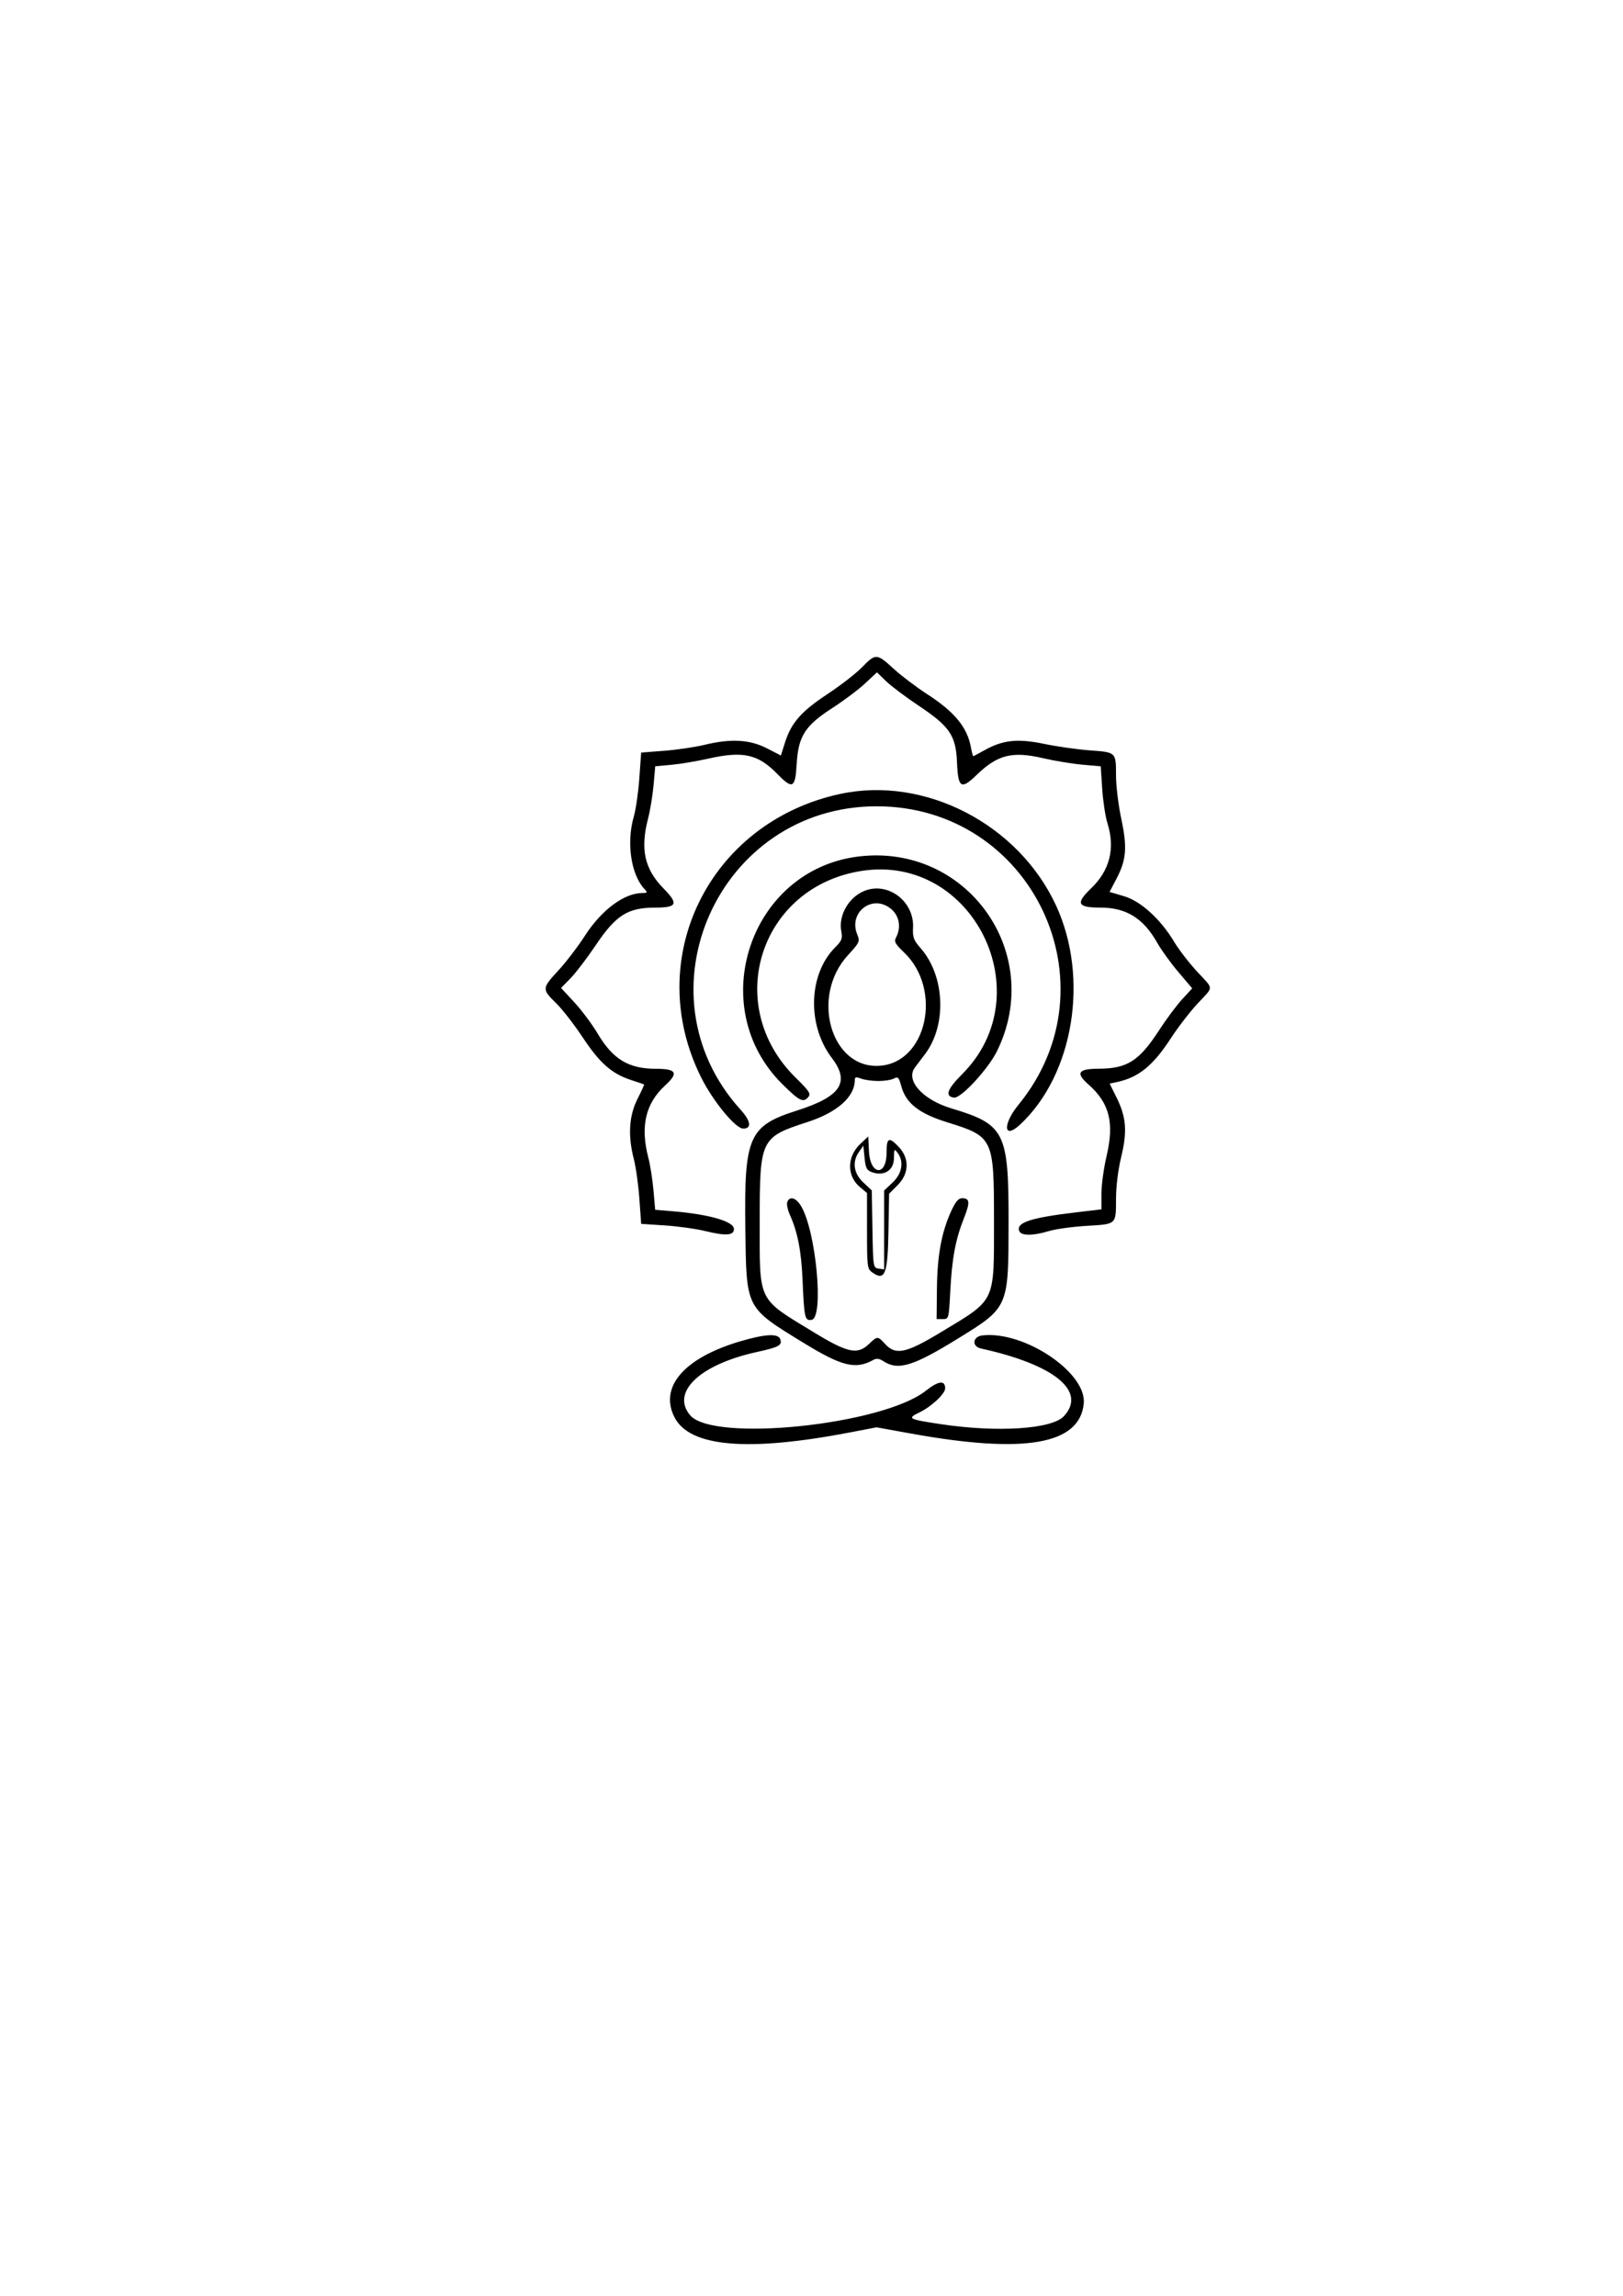 <?xml version="1.0" encoding="UTF-8" standalone="no"?>
<!-- Created with Inkscape (http://www.inkscape.org/) -->

<svg
   width="210mm"
   height="297mm"
   viewBox="0 0 210 297"
   version="1.1"
   id="svg5"
   inkscape:version="1.1.2 (b8e25be8, 2022-02-05)"
   sodipodi:docname="bodyMechanicsLogoPath.svg"
   xmlns:inkscape="http://www.inkscape.org/namespaces/inkscape"
   xmlns:sodipodi="http://sodipodi.sourceforge.net/DTD/sodipodi-0.dtd"
   xmlns="http://www.w3.org/2000/svg"
   xmlns:svg="http://www.w3.org/2000/svg">
  <sodipodi:namedview
     id="namedview7"
     pagecolor="#ffffff"
     bordercolor="#666666"
     borderopacity="1.0"
     inkscape:pageshadow="2"
     inkscape:pageopacity="0.0"
     inkscape:pagecheckerboard="0"
     inkscape:document-units="mm"
     showgrid="false"
     inkscape:zoom="1.0378115"
     inkscape:cx="431.19584"
     inkscape:cy="509.24469"
     inkscape:window-width="1312"
     inkscape:window-height="847"
     inkscape:window-x="53"
     inkscape:window-y="49"
     inkscape:window-maximized="0"
     inkscape:current-layer="layer1" />
  <defs
     id="defs2" />
  <g
     inkscape:label="Layer 1"
     inkscape:groupmode="layer"
     id="layer1">
    <path
       id="path0"
       d="m 111.538,86.323 c -0.775,0.796 -2.795,2.361 -4.49,3.48 -3.39,2.237 -4.677,3.711 -5.489,6.288 l -0.519,1.648 -1.819,-0.938 c -2.198,-1.133 -4.674,-1.271 -8.046,-0.448 -1.216,0.297 -3.562,0.644 -5.213,0.771 l -3.001,0.231 -0.237,3.315 c -0.13,1.823 -0.45,4.048 -0.711,4.945 -0.973,3.347 -0.39,7.447 1.33,9.347 0.47,0.519 0.452,0.559 -0.254,0.565 -2.343,0.021 -5.254,2.191 -7.396,5.511 -0.919,1.425 -2.467,3.45 -3.441,4.502 -2.139,2.31 -2.148,2.433 -0.321,4.21 0.797,0.775 2.358,2.78 3.469,4.457 2.213,3.339 3.752,4.694 6.269,5.516 0.885,0.289 1.637,0.547 1.672,0.573 0.035,0.026 -0.356,0.88 -0.869,1.898 -1.092,2.166 -1.243,4.739 -0.455,7.78 0.263,1.015 0.583,3.31 0.711,5.1 l 0.233,3.255 3.07,0.2 c 1.689,0.11 4.055,0.442 5.26,0.737 2.62,0.642 3.676,0.564 3.676,-0.271 0,-0.973 -3.152,-1.895 -7.835,-2.291 l -2.359,-0.2 -0.219,-2.51 c -0.12,-1.38 -0.421,-3.287 -0.669,-4.237 -1.052,-4.04 -0.36,-7.014 2.17,-9.327 1.776,-1.623 1.485,-2.163 -1.168,-2.163 -3.54,0 -5.576,-1.224 -7.545,-4.538 -0.723,-1.217 -2.087,-3.047 -3.031,-4.066 l -1.716,-1.853 1.233,-1.26 c 0.678,-0.693 2.157,-2.636 3.287,-4.318 2.574,-3.834 4.129,-4.816 7.628,-4.816 2.873,0 3.085,-0.469 1.117,-2.473 -2.471,-2.516 -3.039,-5.08 -2.004,-9.059 0.271,-1.042 0.59,-2.988 0.709,-4.323 l 0.216,-2.428 2.091,-0.192 c 1.15,-0.106 3.325,-0.47 4.834,-0.811 4.422,-0.997 6.381,-0.562 8.842,1.965 2.014,2.067 2.352,1.9 2.534,-1.252 0.208,-3.602 1.073,-4.962 4.598,-7.236 1.489,-0.96 3.4,-2.395 4.248,-3.187 l 1.541,-1.441 1.174,1.14 c 0.646,0.627 2.519,2.037 4.163,3.134 4.089,2.728 4.873,3.879 5.02,7.37 0.14,3.337 0.527,3.582 2.552,1.62 2.691,-2.607 4.605,-3.087 8.592,-2.155 1.455,0.34 3.727,0.715 5.049,0.834 l 2.403,0.215 0.191,2.9 c 0.105,1.595 0.41,3.598 0.677,4.451 1.028,3.281 0.313,6.114 -2.138,8.463 -2.016,1.933 -1.746,2.464 1.251,2.464 3.319,0 5.541,1.378 7.33,4.549 0.522,0.925 1.754,2.63 2.738,3.79 l 1.789,2.109 -1.302,1.412 c -0.716,0.777 -2.06,2.584 -2.988,4.016 -2.566,3.963 -4.127,4.955 -7.819,4.967 -2.648,0.009 -3.008,0.545 -1.347,2.008 2.75,2.422 3.396,4.947 2.377,9.287 -0.368,1.566 -0.669,3.76 -0.669,4.874 v 2.026 l -3.238,0.382 c -5.899,0.696 -7.817,1.322 -7.397,2.417 0.243,0.635 1.767,0.639 3.839,0.01 0.867,-0.263 3.07,-0.567 4.897,-0.676 3.889,-0.232 3.783,-0.134 3.79,-3.534 0.003,-1.59 0.269,-3.728 0.668,-5.371 0.804,-3.308 0.66,-5.153 -0.597,-7.692 l -0.894,-1.804 0.967,-0.208 c 2.789,-0.601 4.644,-2.112 6.95,-5.66 0.904,-1.39 2.45,-3.399 3.437,-4.465 2.155,-2.326 2.163,-1.77 -0.065,-4.184 -1.023,-1.108 -2.338,-2.814 -2.922,-3.791 -1.773,-2.963 -4.332,-5.294 -6.517,-5.938 l -1.867,-0.55 0.876,-1.665 c 1.305,-2.481 1.435,-4.065 0.641,-7.807 -0.373,-1.756 -0.679,-4.258 -0.679,-5.561 -0.002,-3.065 0.035,-3.029 -3.395,-3.282 -1.611,-0.119 -4.261,-0.495 -5.889,-0.835 -3.426,-0.715 -5.344,-0.516 -7.701,0.801 -0.776,0.434 -1.448,0.788 -1.493,0.788 -0.046,0 -0.182,-0.528 -0.303,-1.174 -0.487,-2.596 -2.113,-4.561 -5.687,-6.873 -1.394,-0.901 -3.336,-2.374 -4.316,-3.273 -2.172,-1.991 -2.313,-1.998 -4.076,-0.187 m -2.83,16.388 c -16.975,3.663 -25.642,21.316 -17.999,36.661 1.534,3.081 4.453,6.634 5.449,6.634 1.127,0 0.996,-0.972 -0.329,-2.433 C 82.142,128.477 92.992,104.297 113.447,104.308 c 20.089,0.011 31.043,23.062 18.343,38.601 -2.092,2.56 -1.945,4.568 0.189,2.585 6.935,-6.444 8.997,-18.963 4.668,-28.343 -4.863,-10.537 -16.987,-16.803 -27.938,-14.44 m 2.313,8.099 c -14.016,1.755 -19.901,19.423 -9.804,29.431 2.236,2.217 2.723,2.455 3.386,1.656 0.333,-0.401 0.075,-0.79 -1.62,-2.448 -9.576,-9.371 -4.69,-24.736 8.517,-26.785 14.384,-2.232 23.36,15.929 12.995,26.294 -1.954,1.954 -2.271,2.863 -1.06,3.037 0.896,0.129 4.434,-3.701 5.578,-6.037 6.221,-12.705 -3.941,-26.908 -17.993,-25.148 m 0.846,4.433 c -2.039,0.811 -3.399,3.164 -3.015,5.215 0.18,0.96 0.076,1.237 -0.799,2.112 -3.458,3.461 -3.651,10.063 -0.418,14.298 2.392,3.134 1.165,4.99 -4.489,6.79 -6.275,1.997 -6.867,3.347 -6.707,15.302 0.139,10.421 -0.008,10.134 7.556,14.774 4.953,3.038 6.728,3.469 9.015,2.189 0.398,-0.223 0.765,-0.177 1.278,0.16 1.904,1.248 3.82,0.678 9.51,-2.827 6.747,-4.156 6.692,-4.031 6.701,-15.261 0.01,-11.547 -0.491,-12.537 -7.384,-14.603 -3.736,-1.119 -5.984,-3.628 -4.738,-5.287 0.155,-0.206 0.747,-0.991 1.317,-1.745 2.841,-3.759 2.574,-10.112 -0.574,-13.698 -0.907,-1.033 -1.042,-1.401 -0.981,-2.669 0.163,-3.385 -3.234,-5.958 -6.271,-4.75 m 3.451,2.359 c 1.047,0.882 1.307,2.388 0.629,3.655 -0.294,0.55 -0.15,0.824 1.035,1.96 5.003,4.794 2.958,14.248 -3.172,14.661 -6.288,0.423 -8.99,-8.95 -4.117,-14.282 1.535,-1.68 1.595,-1.811 1.232,-2.688 -1.204,-2.906 2,-5.318 4.392,-3.305 m -1.672,22.244 c 0.782,0 1.691,-0.144 2.02,-0.32 0.524,-0.28 0.641,-0.16 0.944,0.964 0.599,2.225 2.286,3.557 5.943,4.693 5.969,1.854 6.059,2.043 6.059,12.664 0,10.804 0.305,10.161 -6.874,14.499 -4.512,2.726 -5.832,3.008 -7.199,1.534 -0.985,-1.062 -1.007,-1.062 -2.109,-0.007 -1.48,1.418 -2.747,1.15 -7.111,-1.508 -7.377,-4.493 -7.022,-3.766 -7.022,-14.355 0,-10.652 0.114,-10.89 6.153,-12.845 3.885,-1.258 6.154,-3.27 6.154,-5.458 0,-0.383 0.161,-0.417 0.81,-0.171 0.446,0.169 1.45,0.308 2.232,0.308 m -2.314,8.121 c -1.753,1.641 -1.791,4.147 -0.086,5.582 l 0.937,0.788 v 4.899 c 0,4.692 0.029,4.92 0.696,5.387 1.62,1.135 1.979,0.223 2.076,-5.284 l 0.087,-4.914 1.098,-1.098 c 1.488,-1.488 1.56,-3.442 0.181,-4.919 -1.304,-1.396 -1.611,-1.256 -1.611,0.735 0,3.101 -2.124,2.905 -2.276,-0.21 l -0.093,-1.912 -1.009,0.944 m 1.532,3.692 c 1.546,0.54 2.792,-0.269 2.804,-1.821 0.01,-1.216 0.042,-1.263 0.474,-0.691 0.847,1.12 0.587,2.671 -0.642,3.83 l -1.106,1.043 v 5.098 5.098 l -0.711,-0.101 c -0.699,-0.099 -0.713,-0.186 -0.798,-5.106 l -0.087,-5.005 -1.097,-1.035 c -1.264,-1.192 -1.467,-2.668 -0.545,-3.971 l 0.553,-0.781 0.158,1.574 c 0.136,1.353 0.275,1.615 0.997,1.867 m -10.999,3.842 c -0.104,0.27 0.048,1.016 0.336,1.659 1.008,2.245 1.48,4.672 1.642,8.434 0.213,4.949 0.288,5.279 1.164,5.154 1.637,-0.233 0.588,-11.521 -1.371,-14.742 -0.65,-1.069 -1.465,-1.301 -1.771,-0.505 m 21.213,1.168 c -1.25,2.732 -1.804,5.734 -1.849,10.031 l -0.042,3.949 h 0.79 c 0.786,0 0.791,-0.019 0.98,-3.633 0.221,-4.235 0.675,-6.66 1.757,-9.396 0.826,-2.087 0.776,-2.609 -0.245,-2.609 -0.454,0 -0.843,0.465 -1.39,1.658 m -27.311,16.857 c -7.26,2.146 -10.509,5.911 -8.489,9.837 1.978,3.843 9.501,4.483 22.755,1.936 l 3.379,-0.649 4.519,0.817 c 14.687,2.655 21.785,1.412 22.296,-3.906 0.384,-3.991 -7.708,-9.422 -13.113,-8.8 -1.277,0.147 -1.415,1.425 -0.183,1.695 9.491,2.08 13.716,5.528 10.727,8.753 -1.555,1.678 -8.585,2.134 -15.919,1.033 -4.2,-0.631 -4.405,-0.741 -2.801,-1.506 1.552,-0.74 3.354,-2.419 3.354,-3.125 0,-1.09 -0.869,-0.982 -2.504,0.31 -5.605,4.431 -27.519,6.703 -30.498,3.163 -2.51,-2.983 1.277,-6.57 8.638,-8.178 2.879,-0.629 3.323,-0.876 3.016,-1.676 -0.287,-0.749 -1.963,-0.653 -5.177,0.297"
       stroke="none"
       fill="#000000"
       fill-rule="evenodd"
       style="stroke-width:0.265" />
  </g>
</svg>
